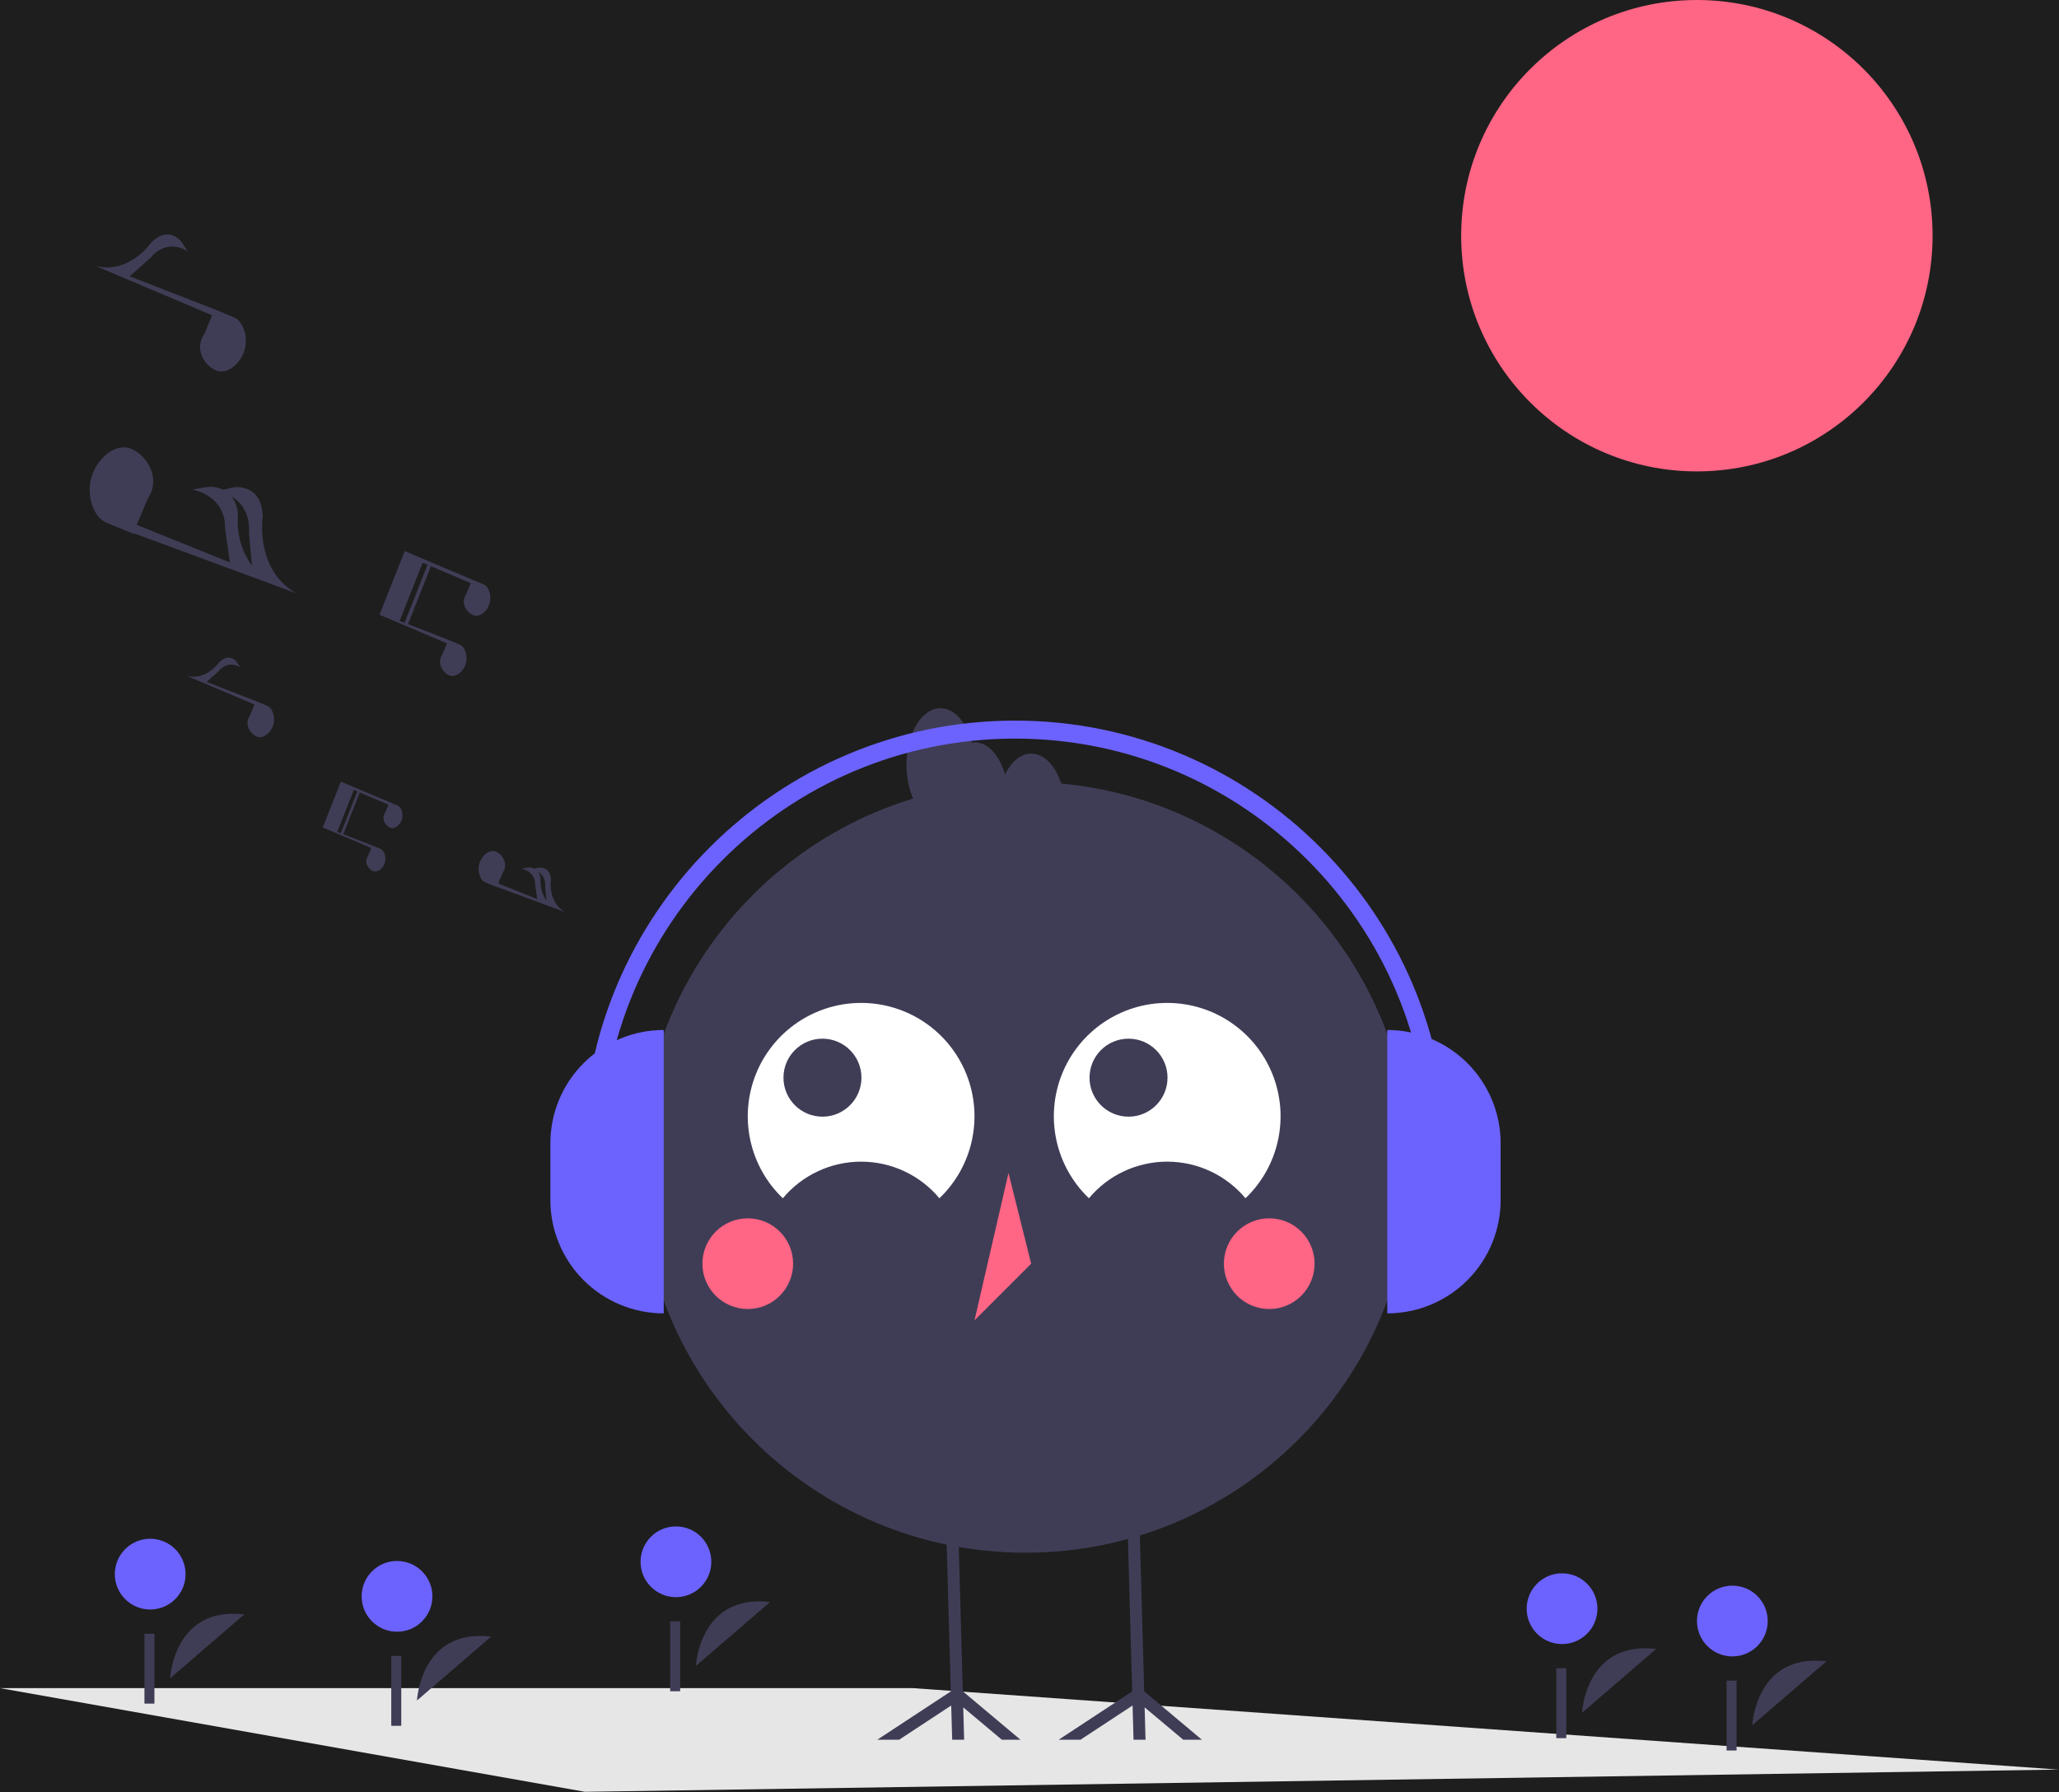 <svg width="888" height="773" viewBox="0 0 888 773" fill="none" xmlns="http://www.w3.org/2000/svg">
<rect width="888" height="773" fill="#1E1E1E"/>
<g clip-path="url(#clip0_0_1)">
<path d="M887.772 763.25L252.263 772.831L0 728.121H393.817L887.772 763.25Z" fill="#E6E6E6"/>
<path d="M731.822 203.32C787.968 203.32 833.482 157.806 833.482 101.66C833.482 45.515 787.968 0 731.822 0C675.677 0 630.162 45.515 630.162 101.66C630.162 157.806 675.677 203.32 731.822 203.32Z" fill="#FF6584"/>
<path d="M179.84 733.435C179.84 733.435 181.327 702.276 211.812 705.898L179.84 733.435Z" fill="#3F3D56"/>
<path d="M171.227 703.784C179.653 703.784 186.484 696.953 186.484 688.526C186.484 680.1 179.653 673.269 171.227 673.269C162.801 673.269 155.97 680.1 155.97 688.526C155.97 696.953 162.801 703.784 171.227 703.784Z" fill="#6C63FF"/>
<path d="M173.051 714.218H168.744V744.365H173.051V714.218Z" fill="#3F3D56"/>
<path d="M682.287 738.757C682.287 738.757 683.774 707.599 714.258 711.22L682.287 738.757Z" fill="#3F3D56"/>
<path d="M673.673 709.106C682.1 709.106 688.93 702.275 688.93 693.849C688.93 685.423 682.1 678.592 673.673 678.592C665.247 678.592 658.416 685.423 658.416 693.849C658.416 702.275 665.247 709.106 673.673 709.106Z" fill="#6C63FF"/>
<path d="M675.497 719.541H671.191V749.688H675.497V719.541Z" fill="#3F3D56"/>
<path d="M755.738 744.08C755.738 744.08 757.225 712.921 787.709 716.543L755.738 744.08Z" fill="#3F3D56"/>
<path d="M747.124 714.429C755.55 714.429 762.381 707.598 762.381 699.171C762.381 690.745 755.55 683.914 747.124 683.914C738.698 683.914 731.867 690.745 731.867 699.171C731.867 707.598 738.698 714.429 747.124 714.429Z" fill="#6C63FF"/>
<path d="M748.948 724.863H744.642V755.01H748.948V724.863Z" fill="#3F3D56"/>
<path d="M300.129 718.532C300.129 718.532 301.616 687.373 332.101 690.995L300.129 718.532Z" fill="#3F3D56"/>
<path d="M291.516 688.88C299.942 688.88 306.773 682.05 306.773 673.623C306.773 665.197 299.942 658.366 291.516 658.366C283.09 658.366 276.259 665.197 276.259 673.623C276.259 682.05 283.09 688.88 291.516 688.88Z" fill="#6C63FF"/>
<path d="M293.34 699.315H289.033V729.462H293.34V699.315Z" fill="#3F3D56"/>
<path d="M73.39 723.854C73.39 723.854 74.877 692.696 105.361 696.317L73.39 723.854Z" fill="#3F3D56"/>
<path d="M64.776 694.203C73.203 694.203 80.034 687.372 80.034 678.946C80.034 670.52 73.203 663.689 64.776 663.689C56.35 663.689 49.519 670.52 49.519 678.946C49.519 687.372 56.35 694.203 64.776 694.203Z" fill="#6C63FF"/>
<path d="M66.6 704.638H62.294V734.785H66.6V704.638Z" fill="#3F3D56"/>
<path d="M442.277 669.71C534.082 669.71 608.505 595.287 608.505 503.482C608.505 411.677 534.082 337.254 442.277 337.254C350.472 337.254 276.049 411.677 276.049 503.482C276.049 595.287 350.472 669.71 442.277 669.71Z" fill="#3F3D56"/>
<path d="M337.626 516.826C341.754 511.883 346.918 507.908 352.751 505.179C358.584 502.451 364.946 501.037 371.385 501.037C377.825 501.037 384.187 502.451 390.02 505.179C395.853 507.908 401.017 511.883 405.145 516.826C412.209 510.082 417.092 501.377 419.163 491.833C421.235 482.289 420.401 472.343 416.769 463.278C413.136 454.212 406.872 446.442 398.783 440.969C390.694 435.496 381.152 432.571 371.385 432.571C361.619 432.571 352.077 435.496 343.988 440.969C335.899 446.442 329.635 454.212 326.002 463.278C322.37 472.343 321.536 482.289 323.607 491.833C325.679 501.377 330.562 510.082 337.626 516.826Z" fill="white"/>
<path d="M469.631 516.826C473.759 511.883 478.922 507.908 484.756 505.179C490.589 502.451 496.95 501.037 503.39 501.037C509.83 501.037 516.191 502.451 522.025 505.179C527.858 507.908 533.021 511.883 537.15 516.826C544.214 510.082 549.096 501.377 551.168 491.833C553.24 482.289 552.406 472.343 548.773 463.278C545.141 454.212 538.877 446.442 530.788 440.969C522.699 435.496 513.157 432.571 503.39 432.571C493.624 432.571 484.081 435.496 475.993 440.969C467.904 446.442 461.64 454.212 458.007 463.278C454.375 472.343 453.541 482.289 455.612 491.833C457.684 501.377 462.567 510.082 469.631 516.826Z" fill="white"/>
<path d="M354.707 481.632C363.996 481.632 371.525 474.102 371.525 464.814C371.525 455.526 363.996 447.996 354.707 447.996C345.419 447.996 337.889 455.526 337.889 464.814C337.889 474.102 345.419 481.632 354.707 481.632Z" fill="#3F3D56"/>
<path d="M486.707 481.632C495.996 481.632 503.525 474.102 503.525 464.814C503.525 455.526 495.996 447.996 486.707 447.996C477.419 447.996 469.889 455.526 469.889 464.814C469.889 474.102 477.419 481.632 486.707 481.632Z" fill="#3F3D56"/>
<path d="M322.495 564.595C333.295 564.595 342.051 555.84 342.051 545.039C342.051 534.238 333.295 525.483 322.495 525.483C311.694 525.483 302.939 534.238 302.939 545.039C302.939 555.84 311.694 564.595 322.495 564.595Z" fill="#FF6584"/>
<path d="M547.392 564.595C558.192 564.595 566.948 555.84 566.948 545.039C566.948 534.238 558.192 525.483 547.392 525.483C536.591 525.483 527.836 534.238 527.836 545.039C527.836 555.84 536.591 564.595 547.392 564.595Z" fill="#FF6584"/>
<path d="M434.943 505.926L420.276 569.484L444.721 545.039L434.943 505.926Z" fill="#FF6584"/>
<path d="M510.307 750.38L493.655 736.404L494.043 750.38H488.871L488.458 735.602L465.975 750.38H456.563L488.29 729.526L487.061 685.737L486.143 652.666L491.302 652.524L492.233 685.737L493.461 729.487L518.348 750.38H510.307Z" fill="#3F3D56"/>
<path d="M432.076 750.38L415.424 736.404L415.812 750.38H410.654L410.24 735.602L387.757 750.38H378.345L410.059 729.526L408.831 685.737L407.913 652.666L413.084 652.524L414.015 685.737L415.23 729.487L440.118 750.38H432.076Z" fill="#3F3D56"/>
<path d="M444.721 325.031C440.16 325.031 436.137 328.574 433.447 334.016C431.075 325.833 426.094 320.142 420.276 320.142C419.881 320.181 419.488 320.247 419.102 320.339C416.866 311.602 411.668 305.475 405.609 305.475C397.508 305.475 390.942 316.419 390.942 329.92C390.942 343.421 397.508 354.365 405.609 354.365C406.004 354.326 406.397 354.26 406.783 354.168C409.019 362.905 414.217 369.033 420.276 369.033C424.837 369.033 428.861 365.49 431.551 360.048C433.922 368.231 438.904 373.922 444.721 373.922C452.822 373.922 459.389 362.977 459.389 349.476C459.389 335.976 452.822 325.031 444.721 325.031Z" fill="#3F3D56"/>
<path d="M286.25 566.475C279.83 566.475 273.472 565.21 267.541 562.754C261.609 560.297 256.219 556.695 251.679 552.155C247.139 547.615 243.538 542.226 241.081 536.294C238.624 530.362 237.36 524.005 237.36 517.584V493.139C237.36 480.172 242.511 467.737 251.679 458.568C260.848 449.399 273.284 444.248 286.25 444.248V566.475Z" fill="#6C63FF"/>
<path d="M598.303 444.248C604.724 444.248 611.081 445.513 617.013 447.97C622.945 450.427 628.334 454.028 632.874 458.568C637.414 463.108 641.016 468.498 643.473 474.429C645.93 480.361 647.194 486.719 647.194 493.139V517.584C647.194 524.005 645.93 530.362 643.473 536.294C641.016 542.226 637.414 547.615 632.874 552.155C628.334 556.695 622.945 560.296 617.013 562.753C611.081 565.21 604.724 566.475 598.304 566.475L598.303 444.248Z" fill="#6C63FF"/>
<path d="M623.923 496.98H616.166C616.166 398.603 536.13 318.567 437.752 318.567C339.375 318.567 259.338 398.603 259.338 496.98H251.581C251.581 394.325 335.097 310.81 437.752 310.81C540.408 310.81 623.923 394.326 623.923 496.98Z" fill="#6C63FF"/>
<path d="M171.547 347.473L171.549 347.47L167.904 345.953L152.528 339.452L147.016 337.123L146.593 338.19L139.189 356.884L160.026 365.704L160.136 365.803L158.731 369.114C158.539 369.416 158.375 369.736 158.241 370.069C157.258 372.553 159.116 375.023 160.872 375.718C162.628 376.414 164.849 374.965 165.833 372.481C166.803 370.031 165.855 366.919 164.143 366.167L164.145 366.164L160.501 364.647L148.034 359.8L155.157 341.815L154.101 341.397L146.975 359.389L145.434 358.79L152.588 340.728L152.776 340.807L167.43 347.01L167.539 347.109L166.135 350.42C165.943 350.722 165.779 351.042 165.645 351.375C164.662 353.859 166.519 356.329 168.276 357.024C170.032 357.72 172.253 356.271 173.237 353.787C174.207 351.337 173.259 348.225 171.547 347.473Z" fill="#3F3D56"/>
<path d="M243.667 393.367C236.103 389.043 237.617 379.552 237.617 379.552C237.426 373.387 232.333 374.26 232.333 374.26L230.479 374.683C229.618 374.283 228.669 374.108 227.722 374.173L224.902 374.648C231.324 376.156 230.796 381.528 230.796 381.528L231.696 387.809L214.87 381.021L216.802 376.466C217.069 376.046 217.297 375.602 217.482 375.139C218.848 371.69 216.268 368.259 213.829 367.293C211.39 366.327 208.305 368.34 206.939 371.789C205.591 375.192 206.908 379.514 209.285 380.558L209.283 380.562L214.345 382.67L214.382 382.551L243.667 393.367ZM235.123 382.331L235.662 388.343C233.757 385.67 232.862 382.408 233.137 379.137C233.092 377.973 232.699 376.85 232.01 375.911C233.07 376.591 233.922 377.55 234.471 378.683C235.02 379.816 235.246 381.078 235.123 382.331Z" fill="#3F3D56"/>
<path d="M115.319 304.456L115.321 304.452L110.259 302.344L89.105 294.12L94.444 289.37C95.489 287.978 97.031 287.043 98.749 286.762C100.467 286.48 102.227 286.874 103.661 287.86L102.004 285.398C102.004 285.398 98.889 281.274 94.529 285.637C94.529 285.637 89.134 293.59 80.66 291.563L109.601 303.812L109.752 303.95L107.802 308.548C107.535 308.968 107.307 309.413 107.122 309.875C105.756 313.324 108.336 316.755 110.775 317.721C113.214 318.688 116.299 316.674 117.665 313.225C119.013 309.823 117.696 305.5 115.319 304.456Z" fill="#3F3D56"/>
<path d="M192.766 277.541L190.816 282.14C190.549 282.56 190.321 283.004 190.135 283.467C188.769 286.916 191.349 290.347 193.788 291.313C196.228 292.279 199.313 290.266 200.679 286.817C202.026 283.414 200.709 279.092 198.332 278.048L198.334 278.044L193.273 275.936L175.958 269.205L185.851 244.225L184.385 243.644L174.488 268.633L172.347 267.801L182.282 242.714L182.544 242.825L202.897 251.439L203.049 251.577L201.099 256.175C200.832 256.596 200.604 257.04 200.418 257.503C199.052 260.952 201.632 264.383 204.072 265.349C206.511 266.315 209.596 264.302 210.962 260.853C212.309 257.45 210.992 253.128 208.616 252.083L208.618 252.079L203.556 249.972L182.871 241.227L182.199 240.943L174.544 237.707L163.674 265.155L192.614 277.404L192.766 277.541Z" fill="#3F3D56"/>
<path d="M101.054 136.972L101.057 136.965L92.344 133.336L55.928 119.18L65.119 111.003C65.119 111.003 71.233 102.52 80.985 108.404L78.133 104.164C78.133 104.164 72.771 97.066 65.265 104.576C65.265 104.576 55.978 118.267 41.391 114.777L91.21 135.863L91.471 136.1L88.114 144.016C87.655 144.74 87.263 145.505 86.943 146.3C84.591 152.238 89.033 158.145 93.232 159.808C97.43 161.471 102.741 158.005 105.093 152.067C107.412 146.21 105.145 138.77 101.054 136.972Z" fill="#3F3D56"/>
<path d="M127.794 255.885C109.709 245.546 113.328 222.855 113.328 222.855C112.873 208.114 100.694 210.201 100.694 210.201L96.261 211.213C94.202 210.257 91.935 209.838 89.671 209.994L82.928 211.128C98.281 214.736 97.02 227.579 97.02 227.579L99.171 242.596L58.942 226.367L63.56 215.476C64.199 214.471 64.743 213.409 65.188 212.303C68.454 204.056 62.285 195.853 56.453 193.543C50.621 191.233 43.245 196.047 39.979 204.294C36.757 212.428 39.906 222.763 45.589 225.26L45.584 225.27L57.686 230.309L57.776 230.024L127.794 255.885ZM107.365 229.499L108.659 243.923C101.063 233.84 102.616 221.861 102.616 221.861C102.509 219.079 101.57 216.393 99.922 214.15C108.647 219.371 107.365 229.499 107.365 229.499Z" fill="#3F3D56"/>
</g>
<defs>
<clipPath id="clip0_0_1">
<rect width="887.772" height="772.831" fill="white"/>
</clipPath>
</defs>
</svg>
